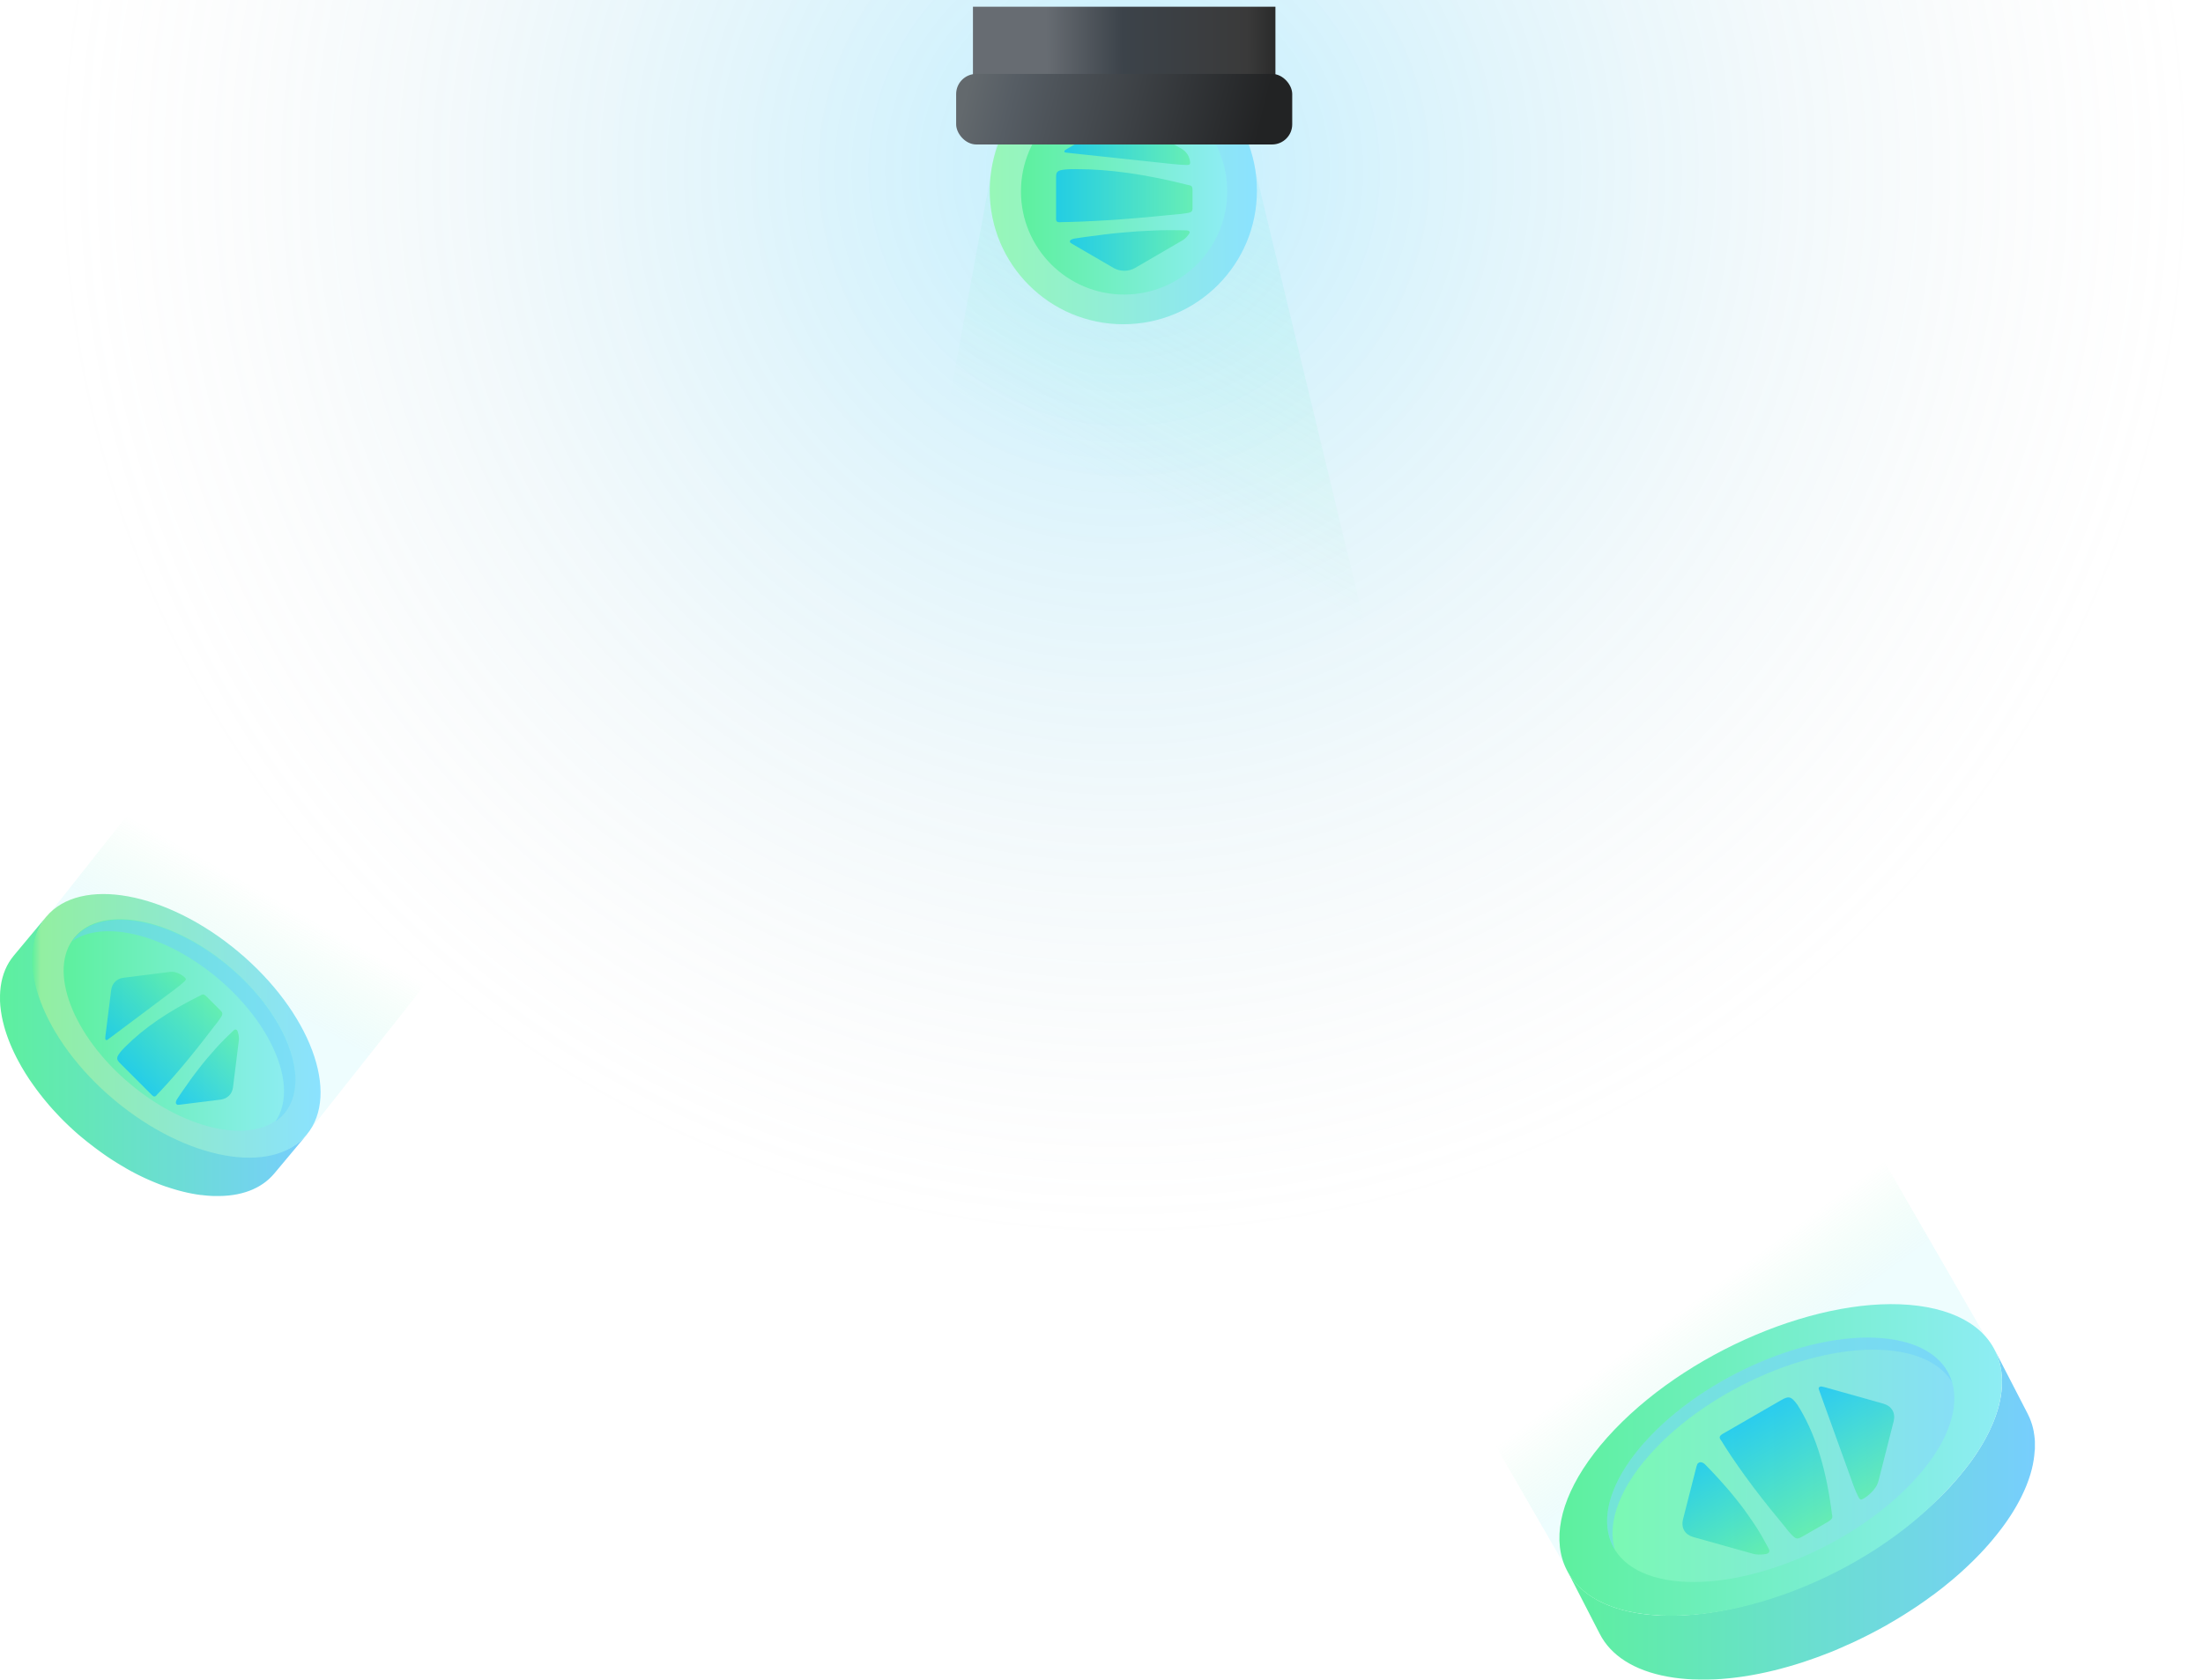 <svg width="1311" height="1000" viewBox="0 0 1311 1000" fill="none" xmlns="http://www.w3.org/2000/svg">
<circle cx="669" cy="99" r="642" fill="url(#paint0_radial)"/>
<path d="M823 417L532 417L595.673 71L739.725 71L823 417Z" fill="url(#paint1_linear)"/>
<path d="M668.5 193C712.407 193 748 157.407 748 113.5C748 69.593 712.407 34 668.5 34C624.593 34 589 69.593 589 113.5C589 157.407 624.593 193 668.5 193Z" fill="url(#paint2_linear)"/>
<path d="M668.949 175.329C702.849 175.329 730.329 147.849 730.329 113.949C730.329 80.05 702.849 52.569 668.949 52.569C635.05 52.569 607.569 80.05 607.569 113.949C607.569 147.849 635.05 175.329 668.949 175.329Z" fill="url(#paint3_linear)"/>
<g filter="url(#filter0_i)">
<path d="M706.154 135.128H705.659C705.367 135.128 705.097 135.128 704.777 135.083C702.337 135.032 699.937 135.004 697.672 135.004H696.772H695.873C692.86 135.004 689.769 135.066 686.683 135.213C683.597 135.36 680.404 135.496 677.177 135.694C674.226 135.881 670.994 136.142 667.369 136.487C663.923 136.798 660.5 137.161 657.2 137.568C653.681 137.976 650.247 138.423 646.678 138.932C645.767 139.068 644.868 139.181 643.968 139.317C643.069 139.453 642.17 139.6 641.259 139.725L640.905 139.776C640.343 139.872 639.809 139.946 639.219 140.048C639.123 140.048 637.015 140.495 636.706 141.457C636.668 141.649 636.681 141.847 636.742 142.033C636.803 142.218 636.911 142.385 637.054 142.516H637.116C637.369 142.718 637.632 142.907 637.903 143.082L662.636 157.477C664.606 158.594 666.828 159.179 669.089 159.175C671.34 159.18 673.555 158.595 675.514 157.477L703.911 140.936C705.214 140.075 706.345 138.974 707.244 137.693L707.492 137.342C707.615 137.144 707.75 136.934 707.874 136.713V136.674C707.935 136.54 707.962 136.393 707.954 136.246C707.946 136.1 707.903 135.957 707.829 135.83C707.632 135.457 707.065 135.185 706.154 135.128Z" fill="url(#paint4_linear)" fill-opacity="0.7"/>
<path d="M707.739 108.234H707.688C707.481 108.183 707.256 108.137 707.048 108.075H706.997C706.966 108.069 706.933 108.069 706.902 108.075C681.32 101.644 660.123 98.667 640.208 98.667C638.634 98.667 637.437 98.667 636.307 98.707C629.511 99.125 628.477 99.839 628.477 103.145V126.92C628.477 127.837 628.246 129.184 628.96 129.847C629.674 130.509 631.164 130.243 632.097 130.215L635.644 130.152C638.106 130.09 640.556 130.005 643.018 129.92C648.297 129.711 653.552 129.433 658.819 129.111C670.724 128.369 682.613 127.339 694.49 126.127L695.969 126.003C696.621 125.912 697.273 125.867 697.88 125.805L702.556 125.392C709.718 124.492 709.684 124.412 709.684 120.92V111.46C709.701 108.409 708.667 108.596 707.739 108.234Z" fill="url(#paint5_linear)" fill-opacity="0.7"/>
<path d="M634.429 88.845C634.562 88.852 634.693 88.869 634.823 88.896L636.582 89.083C638.909 89.344 641.225 89.581 643.547 89.842C647.081 90.219 650.614 90.597 654.148 90.974C658.308 91.421 662.445 91.851 666.593 92.31C670.741 92.768 674.89 93.193 679.06 93.64C682.617 94.017 686.177 94.395 689.74 94.772L696.84 95.542C698.627 95.729 700.426 95.899 702.208 96.023C703.119 96.074 704.018 96.125 704.94 96.148C705.788 96.258 706.648 96.241 707.492 96.097C707.65 96.064 707.795 95.983 707.908 95.865C708.537 95.219 708.104 93.635 707.947 92.915C707.636 91.603 707.06 90.369 706.256 89.29C705.451 88.211 704.435 87.31 703.27 86.643C702.849 86.406 675.536 70.538 675.536 70.538C673.578 69.418 671.363 68.833 669.111 68.84C666.847 68.836 664.62 69.421 662.647 70.538L634.913 86.666C634.682 86.813 634.458 86.949 634.238 87.113C634.019 87.277 633.834 87.396 633.676 87.521L633.541 87.634C633.451 87.74 633.392 87.87 633.372 88.008C633.352 88.147 633.372 88.288 633.429 88.415C633.592 88.71 633.997 88.772 634.429 88.845Z" fill="url(#paint6_linear)" fill-opacity="0.7"/>
</g>
<g filter="url(#filter1_d)">
<rect x="579" width="180" height="54" fill="url(#paint7_linear)"/>
</g>
<g filter="url(#filter2_d)">
<rect x="569" y="40" width="200" height="42" rx="12" fill="url(#paint8_linear)"/>
</g>
<rect x="853" y="796.452" width="284.904" height="162.582" transform="rotate(-30 853 796.452)" fill="url(#paint9_linear)"/>
<g clip-path="url(#clip0)">
<path d="M1210.96 862.525C1210.96 862.155 1210.96 861.785 1210.96 861.415C1210.96 860.635 1210.96 859.855 1210.96 859.085C1210.96 858.885 1210.96 858.695 1210.96 858.505C1210.96 857.945 1210.96 857.385 1210.87 856.835C1210.87 856.835 1210.87 856.835 1210.87 856.765C1210.87 856.495 1210.87 856.235 1210.79 855.965C1210.74 855.475 1210.69 854.965 1210.63 854.495C1210.63 854.195 1210.53 853.895 1210.49 853.595C1210.45 853.295 1210.38 852.835 1210.31 852.465C1210.31 852.395 1210.31 852.335 1210.31 852.275C1210.25 851.965 1210.18 851.655 1210.11 851.345C1210.04 851.035 1209.94 850.515 1209.84 850.105L1209.59 849.165C1209.51 848.865 1209.44 848.565 1209.35 848.275L1209.26 847.985C1209.16 847.665 1209.06 847.355 1208.95 847.035C1208.84 846.715 1208.7 846.275 1208.56 845.905C1208.42 845.535 1208.33 845.285 1208.2 844.975C1208.07 844.665 1208.03 844.495 1207.93 844.255C1207.93 844.165 1207.84 844.075 1207.8 843.975C1207.44 843.145 1207.06 842.315 1206.65 841.515L1186.98 803.415C1187.39 804.215 1187.77 805.045 1188.13 805.875C1188.27 806.205 1188.4 806.535 1188.53 806.875C1188.66 807.215 1188.78 807.495 1188.89 807.805C1189 808.115 1189.16 808.555 1189.28 808.935C1189.4 809.315 1189.49 809.565 1189.59 809.935C1189.69 810.305 1189.81 810.725 1189.92 811.115C1190.03 811.505 1190.09 811.735 1190.17 812.055C1190.25 812.375 1190.36 812.885 1190.44 813.305C1190.52 813.725 1190.58 813.915 1190.64 814.225C1190.7 814.535 1190.79 815.105 1190.86 815.555C1190.86 815.845 1190.96 816.145 1191 816.445C1191.06 816.935 1191.11 817.445 1191.16 817.925C1191.16 818.185 1191.22 818.445 1191.24 818.705C1191.24 819.285 1191.32 819.875 1191.34 820.465C1191.34 820.655 1191.34 820.835 1191.34 821.025C1191.34 821.815 1191.34 822.595 1191.34 823.395C1191.34 823.745 1191.34 824.095 1191.34 824.455C1191.34 824.815 1191.34 825.375 1191.28 825.835C1191.22 826.295 1191.22 826.585 1191.18 826.965C1191.14 827.345 1191.11 827.865 1191.06 828.315C1190.97 829.175 1190.85 830.035 1190.72 830.895C1190.72 831.025 1190.72 831.165 1190.65 831.295C1190.53 832.025 1190.4 832.775 1190.25 833.515L1190.1 834.165C1189.96 834.865 1189.8 835.565 1189.63 836.275L1189.36 837.275C1189.2 837.865 1189.04 838.445 1188.87 839.045C1188.77 839.385 1188.66 839.725 1188.56 840.045C1188.35 840.715 1188.14 841.395 1187.9 842.045C1187.78 842.415 1187.65 842.785 1187.52 843.155C1187.28 843.825 1187.03 844.505 1186.77 845.155C1186.61 845.565 1186.46 845.975 1186.29 846.385C1186.2 846.615 1186.1 846.835 1186.01 847.065C1185.73 847.735 1185.44 848.415 1185.14 849.065C1185.07 849.225 1185.01 849.385 1184.93 849.545C1184.57 850.365 1184.18 851.185 1183.78 852.015C1183.69 852.215 1183.58 852.415 1183.49 852.615L1182.58 854.405C1182.37 854.795 1182.17 855.195 1181.95 855.595C1181.73 855.995 1181.4 856.595 1181.11 857.135L1180.44 858.325C1180.15 858.845 1179.84 859.325 1179.53 859.895L1178.82 861.065C1178.5 861.605 1178.16 862.145 1177.82 862.695C1177.58 863.075 1177.35 863.445 1177.1 863.825L1176.1 865.365C1175.8 865.805 1175.52 866.245 1175.22 866.685L1174.13 868.235C1173.82 868.675 1173.52 869.105 1173.2 869.545C1172.88 869.985 1172.43 870.595 1172.04 871.115C1171.65 871.635 1171.4 871.985 1171.04 872.415C1170.68 872.845 1170.21 873.485 1169.8 874.025L1168.8 875.305C1168.36 875.855 1167.9 876.405 1167.44 876.955L1166.44 878.195L1164.95 879.935L1163.95 881.105C1163.38 881.755 1162.79 882.405 1162.2 883.055C1161.91 883.375 1161.63 883.695 1161.34 884.055C1160.45 885.055 1159.55 886.055 1158.62 886.975C1157.48 888.165 1156.31 889.345 1155.13 890.515L1154.51 891.145C1153.37 892.265 1152.21 893.375 1151.04 894.475L1150.36 895.115C1149.15 896.242 1147.92 897.362 1146.68 898.475L1146.49 898.635C1145.28 899.715 1144.04 900.785 1142.79 901.845L1142.18 902.365C1140.44 903.835 1138.66 905.295 1136.86 906.725L1136.62 906.915C1134.74 908.405 1132.83 909.915 1130.9 911.315L1130.57 911.555C1129.28 912.555 1127.99 913.445 1126.68 914.375L1125.99 914.875C1124.65 915.825 1123.29 916.765 1121.93 917.695L1121.01 918.315L1117.95 920.315L1117.27 920.755C1116.05 921.542 1114.82 922.322 1113.59 923.095L1112.59 923.705L1110.01 925.285L1108.91 925.955L1105.91 927.715L1105.35 928.045C1104.21 928.705 1103.06 929.355 1101.91 930.045L1100.98 930.565C1100.13 931.035 1099.28 931.505 1098.42 931.965L1097.19 932.625L1094.97 933.795L1093.73 934.435L1091.3 935.675L1090.3 936.185L1086.89 937.855L1086.47 938.055L1083.47 939.485L1082.31 940.015L1080.02 941.015L1078.72 941.595L1076.52 942.595L1075.21 943.155L1072.93 944.155L1071.73 944.645L1068.86 945.725L1068.24 945.965C1067.07 946.425 1065.9 946.875 1064.73 947.315L1063.73 947.695L1061.21 948.615L1059.96 949.065L1057.55 949.905L1056.28 950.335L1053.7 951.195L1052.7 951.525L1049.04 952.675L1048.28 952.895L1045.36 953.755L1044.19 954.085L1041.32 954.875L1040.32 955.155L1036.54 956.155L1036.07 956.265C1034.85 956.565 1033.64 956.845 1032.43 957.115L1031.37 957.355C1030.02 957.645 1028.67 957.935 1027.37 958.205C1025.82 958.515 1024.28 958.795 1022.75 959.065L1021.92 959.205C1020.44 959.465 1018.92 959.695 1017.48 959.915L1016.23 960.085L1014.52 960.325L1013.1 960.505L1011.4 960.705L1009.99 960.855L1008.3 961.025L1006.91 961.145L1005.23 961.285L1003.97 961.375L1000.27 961.585H999.86C998.73 961.635 997.6 961.665 996.48 961.685H995.48H991.86C990.68 961.685 989.5 961.685 988.34 961.585H987.44C986.51 961.585 985.58 961.485 984.66 961.415L983.81 961.355C982.67 961.265 981.54 961.165 980.42 961.045L979.78 960.975L977 960.625L976.09 960.495C974.98 960.325 973.88 960.155 972.8 959.955C961.35 957.875 952.06 954.085 944.98 948.955C943.438 947.836 941.969 946.62 940.58 945.315C939.9 944.685 939.25 944.025 938.63 943.315C936.181 940.703 934.105 937.765 932.46 934.585L952.07 972.685C958.53 985.235 972.07 994.335 992.41 998.035C993.49 998.235 994.59 998.405 995.7 998.575L996.61 998.705C997.53 998.835 998.45 998.945 999.39 999.055L1000.03 999.125C1001.15 999.245 1002.28 999.355 1003.42 999.435C1003.7 999.435 1003.99 999.435 1004.27 999.495C1005.19 999.565 1006.12 999.615 1007.05 999.665H1007.95C1009.11 999.715 1010.29 999.745 1011.47 999.765H1015.11H1016.11C1017.22 999.765 1018.34 999.715 1019.47 999.665H1019.78C1021 999.665 1022.23 999.535 1023.47 999.455H1023.88L1024.74 999.385L1026.41 999.245L1027.81 999.125L1029.49 998.955L1030.9 998.805L1032.6 998.605L1034.01 998.425L1035.74 998.195C1036.03 998.195 1036.32 998.115 1036.62 998.075L1036.98 998.015C1038.46 997.795 1039.93 997.565 1041.42 997.305L1042.25 997.165C1043.79 996.895 1045.32 996.615 1046.87 996.305C1048.21 996.035 1049.56 995.745 1050.87 995.455L1051.93 995.215C1053.14 994.945 1054.35 994.665 1055.57 994.365L1055.94 994.285H1056.04L1059.82 993.285L1060.82 993.005L1063.7 992.215L1064.36 992.035L1064.86 991.885C1065.86 991.605 1066.81 991.325 1067.79 991.025L1068.54 990.805C1069.76 990.435 1070.98 990.045 1072.2 989.655L1072.43 989.585L1073.22 989.325L1075.86 988.415L1077.13 987.985C1077.93 987.715 1078.74 987.435 1079.54 987.145C1079.8 987.055 1080.05 986.975 1080.3 986.875L1080.79 986.705C1081.63 986.395 1082.47 986.095 1083.3 985.775L1084.3 985.395L1087.81 984.045H1087.88L1088.42 983.825L1091.27 982.675L1092.47 982.185L1094.75 981.185C1094.94 981.105 1095.13 981.035 1095.31 980.945L1096.06 980.625L1098.26 979.625L1099.56 979.045L1101.85 978.045L1102.71 977.655L1103.02 977.515L1106.02 976.075L1106.41 975.895C1107.55 975.345 1108.69 974.785 1109.82 974.215L1110.05 974.105L1110.83 973.705L1113.26 972.475L1114.5 971.825L1116.72 970.655L1117.43 970.285L1117.96 969.995L1120.49 968.605L1121.49 968.075C1122.64 967.435 1123.78 966.785 1124.92 966.075L1125.03 966.015L1125.48 965.755L1128.48 963.985L1129.58 963.315L1132.16 961.745L1132.83 961.325L1133.14 961.135C1134.37 960.355 1135.6 959.572 1136.82 958.785L1137.5 958.335C1138.5 957.665 1139.5 956.995 1140.56 956.335L1141.11 955.965L1141.48 955.715C1142.84 954.785 1144.2 953.845 1145.54 952.895L1146.24 952.395C1147.57 951.469 1148.86 950.529 1150.11 949.575L1150.38 949.385H1150.45C1152.38 947.945 1154.28 946.479 1156.17 944.985L1156.41 944.795C1158.22 943.365 1159.99 941.905 1161.74 940.435L1161.93 940.275L1162.34 939.925C1163.59 938.859 1164.83 937.785 1166.05 936.705L1166.23 936.545C1167.47 935.432 1168.7 934.312 1169.91 933.185C1170.14 932.975 1170.37 932.765 1170.59 932.545C1171.76 931.445 1172.92 930.335 1174.06 929.215L1174.69 928.585C1175.86 927.415 1177.03 926.235 1178.17 925.045C1179.1 924.045 1180 923.105 1180.89 922.135C1181.2 921.805 1181.48 921.475 1181.78 921.135C1182.36 920.495 1182.94 919.855 1183.5 919.215L1184.5 918.035C1185 917.465 1185.5 916.885 1185.98 916.305L1186.98 915.065C1187.43 914.515 1187.89 913.965 1188.33 913.415L1189.33 912.135C1189.75 911.595 1190.17 911.065 1190.57 910.535C1190.97 910.005 1191.23 909.655 1191.57 909.215C1191.91 908.775 1192.35 908.215 1192.72 907.655L1193.66 906.335C1194.02 905.825 1194.39 905.335 1194.74 904.795C1195.09 904.255 1195.33 903.915 1195.62 903.465C1195.91 903.015 1196.17 902.665 1196.43 902.255L1196.63 901.945L1197.36 900.795C1197.7 900.255 1198.04 899.715 1198.36 899.185L1199.07 898.005C1199.38 897.475 1199.69 897.005 1199.98 896.435L1200.65 895.245C1200.94 894.725 1201.22 894.245 1201.49 893.705C1201.76 893.165 1201.91 892.905 1202.12 892.515L1202.49 891.805C1202.68 891.445 1202.85 891.085 1203.03 890.725C1203.12 890.525 1203.23 890.325 1203.32 890.125C1203.72 889.295 1204.11 888.475 1204.47 887.665C1204.55 887.495 1204.61 887.335 1204.69 887.175C1204.98 886.505 1205.27 885.825 1205.55 885.175C1205.64 884.945 1205.74 884.725 1205.83 884.495C1205.92 884.265 1205.98 884.135 1206.05 883.965C1206.12 883.795 1206.22 883.505 1206.31 883.265C1206.57 882.585 1206.82 881.905 1207.06 881.265L1207.45 880.155C1207.68 879.475 1207.89 878.795 1208.1 878.155C1208.17 877.925 1208.26 877.685 1208.32 877.455C1208.38 877.225 1208.38 877.245 1208.41 877.135C1208.59 876.535 1208.74 875.945 1208.9 875.355L1209.17 874.355C1209.34 873.645 1209.5 872.945 1209.65 872.235C1209.65 872.045 1209.74 871.855 1209.78 871.655C1209.78 871.635 1209.78 871.615 1209.78 871.595C1209.93 870.855 1210.06 870.115 1210.18 869.375C1210.18 869.245 1210.18 869.115 1210.25 868.975C1210.39 868.115 1210.5 867.255 1210.59 866.395C1210.64 865.955 1210.66 865.535 1210.7 865.105C1210.74 864.675 1210.78 864.325 1210.8 863.945C1210.82 863.565 1210.94 862.975 1210.96 862.525Z" fill="url(#paint10_linear)"/>
<path d="M1158.63 886.965C1110.5 939 1027.4 969.855 972.76 959.965C918.12 950.075 912.76 901.255 960.76 851.025C1008.76 800.795 1091.98 768.135 1146.62 778.075C1201.26 788.015 1206.64 836.735 1158.63 886.965Z" fill="url(#paint11_linear)"/>
<path d="M1137.31 883.085C1099.64 922.495 1034.31 948.085 991.49 940.325C948.67 932.565 944.42 894.265 982.09 854.855C1019.76 815.445 1085.04 789.855 1127.91 797.615C1170.78 805.375 1174.98 843.685 1137.31 883.085Z" fill="url(#paint12_linear)"/>
<path d="M985.32 862.015C1022.98 822.605 1088.27 797.015 1131.13 804.775C1145.97 807.475 1156.13 813.775 1161.61 822.605C1157.83 810.135 1146.52 801.005 1127.91 797.605C1085.04 789.815 1019.76 815.415 982.09 854.855C957.45 880.625 950.73 905.855 961.02 922.495C956.1 906.245 964 884.315 985.32 862.015Z" fill="#6DD1FC" fill-opacity="0.5"/>
<g filter="url(#filter3_i)">
<path d="M1052.74 920.267L1052.51 919.863C1052.37 919.624 1052.24 919.403 1052.15 919.106C1051.07 917.071 1049.98 915.087 1048.91 913.235L1048.49 912.5L1048.06 911.765C1046.64 909.302 1045.1 906.825 1043.44 904.419C1041.78 902.013 1040.09 899.511 1038.29 897.03C1036.64 894.766 1034.76 892.33 1032.58 889.64C1030.52 887.07 1028.41 884.559 1026.29 882.185C1024.07 879.631 1021.84 877.178 1019.46 874.664C1018.84 874.027 1018.26 873.382 1017.65 872.754C1017.04 872.127 1016.41 871.508 1015.81 870.863L1015.57 870.613C1015.18 870.23 1014.82 869.852 1014.41 869.45C1014.36 869.372 1012.75 868.003 1011.29 868.513C1011.01 868.634 1010.74 868.801 1010.51 868.998C1010.29 869.195 1010.11 869.415 1010 869.636L1010.03 869.687C1009.87 870.053 1009.73 870.417 1009.62 870.778L1001.55 902.396C1000.95 904.89 1001.19 907.17 1002.26 909.015C1003.32 910.86 1005.17 912.206 1007.62 912.922L1043.72 923.034C1045.51 923.416 1047.56 923.469 1049.74 923.189L1050.34 923.114C1050.67 923.058 1051.02 923.002 1051.38 922.928L1051.43 922.897C1051.65 922.841 1051.86 922.747 1052.06 922.624C1052.26 922.502 1052.43 922.353 1052.57 922.192C1052.99 921.736 1053.09 921.056 1052.74 920.267Z" fill="url(#paint13_linear)" fill-opacity="0.7"/>
<path d="M1090.38 900.263L1090.36 900.221C1090.33 900.011 1090.29 899.791 1090.27 899.572L1090.25 899.531C1090.24 899.5 1090.23 899.473 1090.21 899.453C1086.95 873.449 1081.04 853.765 1071.64 837.486C1070.89 836.199 1070.33 835.221 1069.74 834.329C1065.96 829.105 1064.49 828.825 1059.96 831.443L1027.34 850.273C1026.09 850.999 1024.13 851.878 1023.56 852.986C1022.99 854.094 1024.05 855.101 1024.53 855.841L1026.29 858.691C1027.54 860.654 1028.81 862.59 1030.09 864.536C1032.87 868.684 1035.73 872.76 1038.66 876.81C1045.29 885.954 1052.32 894.856 1059.58 903.605L1060.45 904.715C1060.89 905.176 1061.26 905.673 1061.63 906.12L1064.4 909.615C1069.02 914.756 1069.11 914.666 1073.9 911.899L1086.88 904.408C1091.07 902.005 1090.32 901.308 1090.38 900.263Z" fill="url(#paint14_linear)" fill-opacity="0.7"/>
<path d="M1082.38 824.984C1082.44 825.097 1082.48 825.218 1082.5 825.346L1083.07 826.932C1083.81 829.04 1084.58 831.122 1085.32 833.226C1086.47 836.413 1087.62 839.6 1088.77 842.788C1090.12 846.542 1091.48 850.264 1092.81 854.018C1094.14 857.772 1095.51 861.499 1096.87 865.263C1098.03 868.468 1099.19 871.677 1100.36 874.889L1102.65 881.302C1103.24 882.911 1103.85 884.516 1104.52 886.071C1104.88 886.856 1105.24 887.631 1105.64 888.403C1105.89 889.184 1106.32 889.873 1106.92 890.448C1107.04 890.552 1107.22 890.606 1107.43 890.604C1108.61 890.608 1110.58 888.999 1111.49 888.301C1113.15 887.007 1114.57 885.559 1115.67 884.047C1116.77 882.535 1117.53 880.991 1117.89 879.51C1118.02 878.978 1126.9 844.085 1126.9 844.085C1127.51 841.598 1127.27 839.324 1126.19 837.489C1125.13 835.635 1123.28 834.278 1120.81 833.55L1085.6 823.653C1085.29 823.581 1085 823.505 1084.67 823.456C1084.34 823.407 1084.09 823.349 1083.84 823.319L1083.63 823.299C1083.44 823.309 1083.23 823.363 1083.03 823.457C1082.83 823.55 1082.65 823.678 1082.5 823.825C1082.17 824.192 1082.28 824.572 1082.38 824.984Z" fill="url(#paint15_linear)" fill-opacity="0.7"/>
</g>
</g>
<rect x="121.851" y="427" width="201.501" height="162.582" transform="rotate(38.339 121.851 427)" fill="url(#paint16_linear)"/>
<g clip-path="url(#clip1)">
<path d="M182.849 675.072C182.41 675.593 181.949 676.107 181.48 676.607L181.004 677.083C180.677 677.411 180.35 677.739 180.008 678.052C179.814 678.238 179.606 678.41 179.405 678.589C179.085 678.872 178.766 679.147 178.438 679.416C178.111 679.684 177.992 679.773 177.761 679.952C177.531 680.131 177.1 680.459 176.757 680.697C176.415 680.936 176.281 681.04 176.014 681.204C175.746 681.368 175.27 681.673 174.943 681.897C174.697 682.053 174.452 682.21 174.199 682.359C173.82 682.582 173.455 682.799 173.031 683.015C172.786 683.149 172.54 683.283 172.288 683.41C171.849 683.641 171.395 683.857 170.934 684.065C170.718 684.17 170.51 684.274 170.287 684.371C169.647 684.654 168.993 684.922 168.331 685.176L167.818 685.362C167.297 685.556 166.762 685.742 166.219 685.913L165.579 686.114C164.954 686.308 164.322 686.487 163.675 686.651L163.4 686.725C162.656 686.912 161.912 687.083 161.169 687.239L160.529 687.359C159.941 687.47 159.346 687.575 158.744 687.664L158.052 687.769C157.249 687.88 156.438 687.985 155.605 688.067H155.546C154.735 688.149 153.902 688.208 153.062 688.253L152.281 688.29C151.641 688.29 150.994 688.335 150.34 688.342H149.559C148.666 688.342 147.759 688.342 146.837 688.342L144.94 688.253L144.286 688.208L143.021 688.111L142.278 688.037L141.125 687.925L140.292 687.828C139.935 687.783 139.548 687.746 139.221 687.694C138.477 687.597 137.689 687.485 136.923 687.366L136.566 687.307C135.911 687.202 135.257 687.09 134.595 686.964L133.851 686.822C133.316 686.718 132.773 686.614 132.23 686.494L131.434 686.33L129.664 685.921L129.076 685.786C128.288 685.593 127.507 685.399 126.719 685.183L126.198 685.041C125.581 684.877 124.963 684.699 124.339 684.52L123.543 684.281L121.899 683.782L121.111 683.529L119.207 682.895L118.708 682.724L117.615 682.344L116.626 681.986L115.533 681.577L114.536 681.204L113.42 680.764L112.454 680.377L111.331 679.915C111.011 679.781 110.683 679.654 110.364 679.513L109.256 679.036L108.281 678.611L107.166 678.104L106.199 677.665L104.934 677.069L104.057 676.659L102.733 676.003L101.989 675.638L99.981 674.61L99.698 674.468C99.081 674.14 98.464 673.82 97.854 673.484C97.579 673.343 97.304 673.186 97.036 673.037C96.619 672.814 96.203 672.59 95.786 672.352C95.504 672.203 95.228 672.039 94.953 671.882L93.734 671.189L92.841 670.668C92.454 670.444 92.097 670.221 91.688 669.99L90.751 669.424L89.65 668.76L88.676 668.149L87.627 667.494L86.661 666.868L85.597 666.19L84.645 665.556L83.597 664.856L82.644 664.208L81.603 663.463L80.651 662.792C80.309 662.546 79.967 662.315 79.632 662.047L78.673 661.354L77.661 660.609L76.724 659.908L75.713 659.163L74.783 658.418L73.787 657.673L72.849 656.928L71.875 656.183L70.953 655.438C70.626 655.177 70.298 654.916 69.979 654.648L69.071 653.903L68.104 653.098L67.204 652.353L66.245 651.533L65.353 650.743L64.415 649.916L63.523 649.111L62.601 648.269L61.723 647.457L60.808 646.593L59.953 645.766C59.648 645.475 59.343 645.192 59.046 644.894L58.198 644.067L57.305 643.18C57.023 642.904 56.747 642.621 56.472 642.338L55.587 641.444L54.977 640.811C54.509 640.326 54.048 639.842 53.587 639.32L52.94 638.627C52.471 638.128 52.01 637.622 51.549 637.137L51.021 636.563C50.403 635.87 49.786 635.17 49.176 634.47L48.864 634.112C48.358 633.531 47.852 632.935 47.376 632.346L46.796 631.646C46.38 631.146 45.971 630.64 45.562 630.155L44.989 629.41C44.52 628.829 44.059 628.248 43.605 627.659L43.263 627.227C42.698 626.482 42.148 625.737 41.597 625.029L41.173 624.448C40.764 623.896 40.363 623.345 39.969 622.786L39.53 622.175C38.786 621.117 38.042 620.051 37.299 618.979L36.986 618.494C36.257 617.406 35.551 616.308 34.867 615.201L34.621 614.813C33.922 613.673 33.238 612.533 32.576 611.378L32.427 611.125C31.743 609.928 31.076 608.721 30.427 607.504C30.025 606.758 29.638 606.013 29.259 605.268L28.753 604.225C28.53 603.785 28.314 603.338 28.106 602.899C27.898 602.459 27.779 602.206 27.615 601.856C27.451 601.505 27.213 600.991 27.02 600.559C26.827 600.127 26.715 599.814 26.559 599.501L26.016 598.242C25.875 597.884 25.733 597.497 25.585 597.184C25.436 596.871 25.25 596.349 25.094 595.939C24.938 595.529 24.819 595.239 24.692 594.889C24.566 594.538 24.387 594.076 24.238 593.667L23.867 592.616C23.733 592.221 23.591 591.819 23.458 591.416L23.123 590.381C22.997 589.986 22.878 589.591 22.759 589.196C22.64 588.801 22.55 588.51 22.454 588.168L22.186 587.199C21.933 586.275 21.695 585.358 21.479 584.449C21.462 584.401 21.45 584.351 21.442 584.3C21.219 583.347 21.026 582.408 20.847 581.476L20.713 580.731C20.564 579.912 20.431 579.092 20.312 578.28C20.312 578.161 20.274 578.049 20.259 577.93C20.133 577.028 20.036 576.134 19.955 575.247C19.955 575.024 19.917 574.8 19.895 574.569C19.836 573.819 19.791 573.074 19.761 572.334C19.761 572.185 19.761 572.028 19.761 571.872C19.761 571.015 19.761 570.173 19.761 569.331V568.727C19.761 568.027 19.806 567.341 19.858 566.656C19.858 566.484 19.858 566.306 19.858 566.142C19.925 565.329 20.007 564.532 20.111 563.75C20.111 563.571 20.163 563.4 20.185 563.221C20.282 562.572 20.386 561.924 20.512 561.291C20.512 561.112 20.579 560.933 20.609 560.754C20.765 560.009 20.944 559.264 21.137 558.519C21.174 558.377 21.219 558.236 21.256 558.094C21.427 557.476 21.613 556.872 21.814 556.276C21.866 556.097 21.925 555.919 21.985 555.747C22.23 555.047 22.491 554.354 22.773 553.683C22.818 553.571 22.87 553.475 22.915 553.363C23.168 552.782 23.435 552.208 23.718 551.642C23.8 551.478 23.881 551.306 23.971 551.142C24.298 550.501 24.648 549.868 25.019 549.25L25.131 549.078C25.473 548.512 25.875 547.968 26.217 547.424L26.544 546.97C26.968 546.388 27.399 545.815 27.86 545.263L8.144 568.914C7.69 569.465 7.251 570.039 6.828 570.62L6.508 571.074C6.128 571.618 5.764 572.162 5.422 572.729L5.31 572.9C4.938 573.518 4.567 574.152 4.254 574.793C4.172 574.957 4.091 575.128 4.001 575.292C3.726 575.858 3.451 576.432 3.206 577.013C3.153 577.117 3.109 577.222 3.064 577.333C2.782 578.004 2.521 578.697 2.276 579.397L2.097 579.927C1.897 580.523 1.718 581.126 1.547 581.745C1.502 581.886 1.458 582.028 1.421 582.169C1.227 582.914 1.056 583.66 0.9 584.405C0.863 584.583 0.833 584.762 0.796 584.941C0.677 585.575 0.565 586.223 0.476 586.871C0.476 587.05 0.424 587.221 0.394 587.4C0.298 588.145 0.208 588.98 0.149 589.792C0.149 589.956 0.149 590.135 0.112 590.306C0.067 590.984 0.037 591.677 0.015 592.378C0.015 592.579 0.015 592.78 0.015 592.981C0.015 593.816 0.015 594.665 0.015 595.522V595.984C0.015 596.729 0.097 597.474 0.156 598.219C0.156 598.45 0.193 598.674 0.216 598.897C0.298 599.784 0.394 600.678 0.521 601.58C0.521 601.699 0.521 601.811 0.573 601.93C0.684 602.742 0.818 603.562 0.967 604.381L1.101 605.127C1.279 606.058 1.473 606.997 1.696 607.951C1.712 607.999 1.724 608.049 1.733 608.1C1.949 609.009 2.187 609.925 2.439 610.849C2.477 610.976 2.506 611.103 2.536 611.229L2.715 611.818C2.811 612.161 2.908 612.503 3.012 612.846C3.116 613.189 3.258 613.636 3.384 614.031C3.51 614.426 3.6 614.724 3.719 615.067C3.838 615.409 3.986 615.864 4.128 616.266C4.269 616.669 4.373 616.967 4.5 617.317C4.626 617.667 4.797 618.129 4.946 618.539L5.348 619.59C5.511 619.999 5.675 620.417 5.846 620.834L6.277 621.892C6.456 622.309 6.634 622.734 6.82 623.151C7.006 623.568 7.125 623.852 7.281 624.209C7.437 624.567 7.675 625.074 7.876 625.506L8.36 626.549C8.575 626.996 8.791 627.436 9.014 627.883C9.237 628.33 9.349 628.568 9.52 628.911L9.609 629.097C9.959 629.783 10.316 630.476 10.688 631.169C11.327 632.386 11.994 633.593 12.688 634.79C12.733 634.879 12.785 634.961 12.829 635.043C13.494 636.191 14.178 637.333 14.882 638.471L15.128 638.873C15.812 639.976 16.516 641.071 17.24 642.159L17.56 642.644C18.274 643.717 19.017 644.782 19.791 645.84L19.977 646.109C20.059 646.22 20.14 646.34 20.23 646.451C20.624 647.01 21.026 647.562 21.427 648.105L21.858 648.694C22.409 649.439 22.959 650.184 23.517 650.885L23.874 651.339C24.328 651.921 24.782 652.502 25.243 653.075L25.823 653.821C26.232 654.327 26.641 654.827 27.057 655.311L27.637 656.004C28.136 656.6 28.642 657.196 29.125 657.785C29.229 657.896 29.326 658.016 29.43 658.135C30.04 658.835 30.657 659.536 31.282 660.229L31.81 660.81C32.271 661.309 32.732 661.816 33.201 662.3L33.848 662.993C34.309 663.49 34.77 663.987 35.231 664.483C35.365 664.625 35.499 664.774 35.64 664.908L35.848 665.124L36.726 666.018L37.559 666.86L38.451 667.74L39.307 668.582L40.199 669.438L41.069 670.273L41.984 671.122L42.862 671.935C43.167 672.218 43.472 672.501 43.784 672.777L44.669 673.581L45.606 674.408L46.506 675.198L47.451 676.01L48.358 676.756L49.325 677.56L50.232 678.305L51.207 679.095L52.136 679.84L53.111 680.586L54.048 681.331L55.037 682.076L55.974 682.821L56.985 683.566L57.922 684.266L58.941 685.012L59.886 685.697L60.912 686.442L61.864 687.113L62.92 687.858L63.85 688.499L64.914 689.199L65.858 689.833L66.922 690.518L67.874 691.129L68.952 691.807L69.904 692.396L71.027 693.081L71.935 693.633L73.102 694.318L73.987 694.832L75.229 695.577L76.033 696.032L77.356 696.777L78.1 697.187L79.796 698.081L80.45 698.431L82.235 699.34L83.016 699.72L84.318 700.361L85.203 700.778L86.393 701.337L87.352 701.769L88.483 702.284L89.45 702.701L90.565 703.185C90.885 703.327 91.212 703.453 91.532 703.588L92.655 704.049L93.629 704.437L94.738 704.877L95.749 705.257L96.82 705.659L97.824 706.017L98.903 706.397H99.007L99.401 706.531L101.305 707.164L102.101 707.41C102.644 707.589 103.194 707.753 103.744 707.917L104.54 708.155L106.385 708.677L106.92 708.818C107.709 709.034 108.489 709.228 109.27 709.422L109.865 709.556L111.635 709.966L112.431 710.13L114.045 710.458L114.789 710.599C115.443 710.726 116.098 710.838 116.752 710.942L117.117 711.002C117.861 711.121 118.649 711.233 119.415 711.329H119.586L120.553 711.419L121.378 711.516L122.539 711.627L123.282 711.702L124.562 711.799L125.194 711.844L127.098 711.933C128.02 711.933 128.927 711.978 129.82 711.933H130.608C131.27 711.933 131.917 711.933 132.557 711.881L133.301 711.844C134.149 711.799 134.981 711.739 135.8 711.657H135.859C136.685 711.575 137.495 711.471 138.291 711.359L138.983 711.255C139.585 711.158 140.18 711.061 140.775 710.949L141.407 710.83C142.171 710.676 142.915 710.505 143.639 710.316L143.921 710.242C144.568 710.078 145.2 709.891 145.825 709.705L146.457 709.504C147 709.325 147.536 709.146 148.064 708.952L148.57 708.766C149.194 708.528 149.812 708.282 150.414 708.021L150.533 707.961L151.18 707.656C151.634 707.447 152.088 707.231 152.534 707C152.787 706.874 153.032 706.739 153.277 706.605C153.672 706.389 154.021 706.173 154.438 705.95L155.181 705.488C155.548 705.264 155.905 705.033 156.252 704.795L156.996 704.288C157.338 704.042 157.666 703.796 158 703.543C158.335 703.289 158.454 703.193 158.67 703.006C159.004 702.738 159.324 702.462 159.644 702.179C159.845 702 160.053 701.829 160.246 701.643C160.588 701.33 160.916 701.002 161.236 700.674L161.719 700.197C162.188 699.698 162.641 699.191 163.08 698.707L182.849 675.072Z" fill="url(#paint17_linear)"/>
<path d="M182.446 675.494C202.781 651.094 184.56 602.282 141.749 566.47C98.937 530.658 47.746 521.407 27.411 545.808C7.076 570.208 25.297 619.02 68.109 654.832C110.92 690.644 162.111 699.895 182.446 675.494Z" fill="url(#paint18_linear)"/>
<path d="M169.277 662.359C185.462 642.938 170.632 603.814 136.154 574.973C101.676 546.132 60.605 538.496 44.42 557.916C28.235 577.337 43.064 616.461 77.542 645.302C112.021 674.143 153.092 681.78 169.277 662.359Z" fill="url(#paint19_linear)"/>
<path d="M167.185 612.57C148.741 577.825 106.771 548.698 73.474 547.521C59.09 547.014 48.678 551.798 42.981 560.188C48.871 556.135 56.844 554.011 66.669 554.354C99.988 555.531 141.958 584.658 160.38 619.411C170.867 639.157 171.492 656.473 163.958 667.523C178.022 657.837 180.186 637.078 167.185 612.57Z" fill="#6DD1FC" fill-opacity="0.5"/>
<g filter="url(#filter4_i)">
<path d="M139.078 611.315L138.8 611.592C138.636 611.756 138.484 611.908 138.27 612.054C136.862 613.385 135.494 614.712 134.222 615.983L133.717 616.488L133.212 616.993C131.52 618.685 129.831 620.467 128.209 622.31C126.587 624.153 124.897 626.048 123.234 628.008C121.717 629.805 120.098 631.815 118.322 634.11C116.621 636.278 114.971 638.472 113.424 640.63C111.755 642.912 110.162 645.176 108.541 647.562C108.131 648.175 107.711 648.765 107.308 649.372C106.906 649.979 106.511 650.595 106.093 651.199L105.933 651.436C105.689 651.824 105.445 652.179 105.19 652.587C105.136 652.641 104.288 654.16 104.837 655.056C104.96 655.221 105.116 655.363 105.289 655.468C105.463 655.573 105.648 655.637 105.828 655.655L105.862 655.62C106.156 655.63 106.445 655.624 106.729 655.603L131.42 652.523C133.364 652.255 135.051 651.446 136.318 650.175C137.586 648.914 138.39 647.232 138.65 645.293L142.178 616.933C142.263 615.555 142.071 614.094 141.615 612.627L141.49 612.225C141.411 612.007 141.329 611.774 141.233 611.539L141.203 611.509C141.137 611.374 141.042 611.249 140.928 611.143C140.813 611.037 140.682 610.954 140.545 610.901C140.154 610.731 139.631 610.846 139.078 611.315Z" fill="url(#paint20_linear)" fill-opacity="0.7"/>
<path d="M119.78 590.237L119.752 590.265C119.597 590.344 119.436 590.436 119.273 590.506L119.245 590.535C119.222 590.548 119.204 590.566 119.191 590.588C100.002 600.124 85.866 609.789 74.684 620.971C73.801 621.854 73.129 622.527 72.524 623.191C69.023 627.321 68.978 628.437 71.459 630.918L89.305 648.764C89.994 649.453 90.876 650.593 91.774 650.69C92.672 650.786 93.308 649.75 93.811 649.205L95.755 647.167C97.091 645.738 98.403 644.298 99.722 642.852C102.528 639.732 105.27 636.573 107.985 633.373C114.113 626.133 120.014 618.685 125.773 611.107L126.51 610.183C126.808 609.749 127.14 609.349 127.434 608.962L129.749 606.026C133.094 601.33 133.016 601.289 130.394 598.667L123.294 591.567C121.013 589.267 120.573 589.988 119.78 590.237Z" fill="url(#paint21_linear)" fill-opacity="0.7"/>
<path d="M64.068 616.843C64.147 616.773 64.234 616.712 64.327 616.66L65.455 615.813C66.957 614.701 68.436 613.58 69.935 612.472C72.202 610.771 74.469 609.07 76.737 607.37C79.407 605.37 82.053 603.37 84.726 601.385C87.4 599.4 90.047 597.39 92.725 595.384C95.004 593.671 97.287 591.955 99.571 590.238L104.134 586.83C105.278 585.967 106.415 585.084 107.509 584.177C108.059 583.704 108.602 583.237 109.137 582.737C109.696 582.344 110.166 581.848 110.531 581.266C110.595 581.152 110.616 581.01 110.59 580.858C110.46 580.02 109.027 579.074 108.399 578.622C107.239 577.812 105.989 577.209 104.728 576.851C103.466 576.492 102.22 576.387 101.065 576.54C100.65 576.598 73.405 580.022 73.405 580.022C71.465 580.281 69.782 581.085 68.523 582.355C67.249 583.623 66.438 585.312 66.169 587.259L62.703 614.935C62.685 615.175 62.66 615.404 62.66 615.65C62.661 615.896 62.646 616.09 62.651 616.271L62.66 616.432C62.689 616.562 62.753 616.693 62.846 616.808C62.939 616.923 63.056 617.018 63.183 617.082C63.496 617.211 63.77 617.031 64.068 616.843Z" fill="url(#paint22_linear)" fill-opacity="0.7"/>
</g>
</g>
<defs>
<filter id="filter0_i" x="628.441" y="68.84" width="81.243" height="92.335" filterUnits="userSpaceOnUse" color-interpolation-filters="sRGB">
<feFlood flood-opacity="0" result="BackgroundImageFix"/>
<feBlend mode="normal" in="SourceGraphic" in2="BackgroundImageFix" result="shape"/>
<feColorMatrix in="SourceAlpha" type="matrix" values="0 0 0 0 0 0 0 0 0 0 0 0 0 0 0 0 0 0 127 0" result="hardAlpha"/>
<feOffset dy="2"/>
<feGaussianBlur stdDeviation="2"/>
<feComposite in2="hardAlpha" operator="arithmetic" k2="-1" k3="1"/>
<feColorMatrix type="matrix" values="0 0 0 0 0 0 0 0 0 0 0 0 0 0 0 0 0 0 0.15 0"/>
<feBlend mode="normal" in2="shape" result="effect1_innerShadow"/>
</filter>
<filter id="filter1_d" x="575" y="0" width="188" height="62" filterUnits="userSpaceOnUse" color-interpolation-filters="sRGB">
<feFlood flood-opacity="0" result="BackgroundImageFix"/>
<feColorMatrix in="SourceAlpha" type="matrix" values="0 0 0 0 0 0 0 0 0 0 0 0 0 0 0 0 0 0 127 0"/>
<feOffset dy="4"/>
<feGaussianBlur stdDeviation="2"/>
<feColorMatrix type="matrix" values="0 0 0 0 0 0 0 0 0 0 0 0 0 0 0 0 0 0 0.25 0"/>
<feBlend mode="normal" in2="BackgroundImageFix" result="effect1_dropShadow"/>
<feBlend mode="normal" in="SourceGraphic" in2="effect1_dropShadow" result="shape"/>
</filter>
<filter id="filter2_d" x="557" y="32" width="224" height="66" filterUnits="userSpaceOnUse" color-interpolation-filters="sRGB">
<feFlood flood-opacity="0" result="BackgroundImageFix"/>
<feColorMatrix in="SourceAlpha" type="matrix" values="0 0 0 0 0 0 0 0 0 0 0 0 0 0 0 0 0 0 127 0"/>
<feOffset dy="4"/>
<feGaussianBlur stdDeviation="6"/>
<feColorMatrix type="matrix" values="0 0 0 0 0 0 0 0 0 0 0 0 0 0 0 0 0 0 0.5 0"/>
<feBlend mode="normal" in2="BackgroundImageFix" result="effect1_dropShadow"/>
<feBlend mode="normal" in="SourceGraphic" in2="effect1_dropShadow" result="shape"/>
</filter>
<filter id="filter3_i" x="986.971" y="808.27" width="157.688" height="134.516" filterUnits="userSpaceOnUse" color-interpolation-filters="sRGB">
<feFlood flood-opacity="0" result="BackgroundImageFix"/>
<feBlend mode="normal" in="SourceGraphic" in2="BackgroundImageFix" result="shape"/>
<feColorMatrix in="SourceAlpha" type="matrix" values="0 0 0 0 0 0 0 0 0 0 0 0 0 0 0 0 0 0 127 0" result="hardAlpha"/>
<feOffset dy="2"/>
<feGaussianBlur stdDeviation="2"/>
<feComposite in2="hardAlpha" operator="arithmetic" k2="-1" k3="1"/>
<feColorMatrix type="matrix" values="0 0 0 0 0 0 0 0 0 0 0 0 0 0 0 0 0 0 0.15 0"/>
<feBlend mode="normal" in2="shape" result="effect1_innerShadow"/>
</filter>
<filter id="filter4_i" x="48.454" y="560.387" width="109.685" height="109.981" filterUnits="userSpaceOnUse" color-interpolation-filters="sRGB">
<feFlood flood-opacity="0" result="BackgroundImageFix"/>
<feBlend mode="normal" in="SourceGraphic" in2="BackgroundImageFix" result="shape"/>
<feColorMatrix in="SourceAlpha" type="matrix" values="0 0 0 0 0 0 0 0 0 0 0 0 0 0 0 0 0 0 127 0" result="hardAlpha"/>
<feOffset dy="2"/>
<feGaussianBlur stdDeviation="2"/>
<feComposite in2="hardAlpha" operator="arithmetic" k2="-1" k3="1"/>
<feColorMatrix type="matrix" values="0 0 0 0 0 0 0 0 0 0 0 0 0 0 0 0 0 0 0.15 0"/>
<feBlend mode="normal" in2="shape" result="effect1_innerShadow"/>
</filter>
<radialGradient id="paint0_radial" cx="0" cy="0" r="1" gradientUnits="userSpaceOnUse" gradientTransform="translate(669 99) rotate(90) scale(642)">
<stop stop-color="#04BEFE" stop-opacity="0.25"/>
<stop offset="1" stop-color="#C4C4C4" stop-opacity="0"/>
</radialGradient>
<linearGradient id="paint1_linear" x1="861.693" y1="399.298" x2="955.032" y2="229.468" gradientUnits="userSpaceOnUse">
<stop stop-color="#5FF19D" stop-opacity="0"/>
<stop offset="1" stop-color="#8EEDF4" stop-opacity="0.2"/>
</linearGradient>
<linearGradient id="paint2_linear" x1="589" y1="113.5" x2="748" y2="113.5" gradientUnits="userSpaceOnUse">
<stop stop-color="#97F7B7"/>
<stop offset="1" stop-color="#8BE2FF"/>
</linearGradient>
<linearGradient id="paint3_linear" x1="607.569" y1="113.949" x2="730.329" y2="113.949" gradientUnits="userSpaceOnUse">
<stop stop-color="#5DF09E"/>
<stop offset="1" stop-color="#8EEDF4"/>
</linearGradient>
<linearGradient id="paint4_linear" x1="634.438" y1="147.09" x2="712.636" y2="147.09" gradientUnits="userSpaceOnUse">
<stop stop-color="#04BEFE"/>
<stop offset="1" stop-color="#5FF19D"/>
</linearGradient>
<linearGradient id="paint5_linear" x1="625.88" y1="114.479" x2="715.02" y2="114.479" gradientUnits="userSpaceOnUse">
<stop stop-color="#04BEFE"/>
<stop offset="1" stop-color="#5FF19D"/>
</linearGradient>
<linearGradient id="paint6_linear" x1="631.004" y1="82.53" x2="713.156" y2="82.53" gradientUnits="userSpaceOnUse">
<stop stop-color="#04BEFE"/>
<stop offset="1" stop-color="#5FF19D"/>
</linearGradient>
<linearGradient id="paint7_linear" x1="575" y1="38.16" x2="783.495" y2="37.091" gradientUnits="userSpaceOnUse">
<stop offset="0.229" stop-color="#676C72"/>
<stop offset="0.448" stop-color="#3C434A"/>
<stop offset="0.802" stop-color="#3A3A3A"/>
<stop offset="1" stop-color="#131414"/>
</linearGradient>
<linearGradient id="paint8_linear" x1="748" y1="80" x2="423" y2="-1.5" gradientUnits="userSpaceOnUse">
<stop stop-color="#222324"/>
<stop offset="0.441" stop-color="#565D64"/>
<stop offset="0.522" stop-color="#63696D"/>
</linearGradient>
<linearGradient id="paint9_linear" x1="932.244" y1="861.982" x2="943.644" y2="964.779" gradientUnits="userSpaceOnUse">
<stop stop-color="#5FF19D" stop-opacity="0"/>
<stop offset="0.521" stop-color="#8EEDF4" stop-opacity="0.15"/>
</linearGradient>
<linearGradient id="paint10_linear" x1="932.42" y1="901.585" x2="1211.01" y2="901.585" gradientUnits="userSpaceOnUse">
<stop stop-color="#5DF09E"/>
<stop offset="1" stop-color="#77CEFD"/>
</linearGradient>
<linearGradient id="paint11_linear" x1="928" y1="868.965" x2="1191.4" y2="868.965" gradientUnits="userSpaceOnUse">
<stop stop-color="#5DF09E"/>
<stop offset="1" stop-color="#8EEDF4"/>
</linearGradient>
<linearGradient id="paint12_linear" x1="949.875" y1="868.97" x2="1176.6" y2="868.97" gradientUnits="userSpaceOnUse">
<stop stop-color="#7AFAB0"/>
<stop offset="1" stop-color="#88DDFB"/>
</linearGradient>
<linearGradient id="paint13_linear" x1="1002.49" y1="871.12" x2="1039.39" y2="935.039" gradientUnits="userSpaceOnUse">
<stop stop-color="#04BEFE"/>
<stop offset="1" stop-color="#5FF19D"/>
</linearGradient>
<linearGradient id="paint14_linear" x1="1043.18" y1="838.298" x2="1085.25" y2="911.16" gradientUnits="userSpaceOnUse">
<stop stop-color="#04BEFE"/>
<stop offset="1" stop-color="#5FF19D"/>
</linearGradient>
<linearGradient id="paint15_linear" x1="1089.43" y1="817.183" x2="1128.2" y2="884.333" gradientUnits="userSpaceOnUse">
<stop stop-color="#04BEFE"/>
<stop offset="1" stop-color="#5FF19D"/>
</linearGradient>
<linearGradient id="paint16_linear" x1="177.897" y1="492.53" x2="193.822" y2="594.095" gradientUnits="userSpaceOnUse">
<stop stop-color="#5FF19D" stop-opacity="0"/>
<stop offset="0.521" stop-color="#8EEDF4" stop-opacity="0.15"/>
</linearGradient>
<linearGradient id="paint17_linear" x1="1.77671e-05" y1="628.65" x2="182.849" y2="628.65" gradientUnits="userSpaceOnUse">
<stop stop-color="#5DF09E"/>
<stop offset="1" stop-color="#77CEFD"/>
</linearGradient>
<linearGradient id="paint18_linear" x1="18.829" y1="611.173" x2="190.949" y2="612.167" gradientUnits="userSpaceOnUse">
<stop stop-color="#5DF09E"/>
<stop offset="0.03" stop-color="#92EFA1"/>
<stop offset="1" stop-color="#8BE2FF"/>
</linearGradient>
<linearGradient id="paint19_linear" x1="37.844" y1="610.161" x2="175.793" y2="610.161" gradientUnits="userSpaceOnUse">
<stop stop-color="#5DF09E"/>
<stop offset="1" stop-color="#8EEDF4"/>
</linearGradient>
<linearGradient id="paint20_linear" x1="107.792" y1="660.557" x2="151.695" y2="616.654" gradientUnits="userSpaceOnUse">
<stop stop-color="#04BEFE"/>
<stop offset="1" stop-color="#5FF19D"/>
</linearGradient>
<linearGradient id="paint21_linear" x1="78.509" y1="640.884" x2="128.556" y2="590.837" gradientUnits="userSpaceOnUse">
<stop stop-color="#04BEFE"/>
<stop offset="1" stop-color="#5FF19D"/>
</linearGradient>
<linearGradient id="paint22_linear" x1="57.405" y1="614.025" x2="103.528" y2="567.902" gradientUnits="userSpaceOnUse">
<stop stop-color="#04BEFE"/>
<stop offset="1" stop-color="#5FF19D"/>
</linearGradient>
<clipPath id="clip0">
<rect width="283.01" height="223.55" fill="white" transform="translate(928 776.245)"/>
</clipPath>
<clipPath id="clip1">
<rect width="191" height="180" fill="white" transform="translate(0 532)"/>
</clipPath>
</defs>
</svg>
